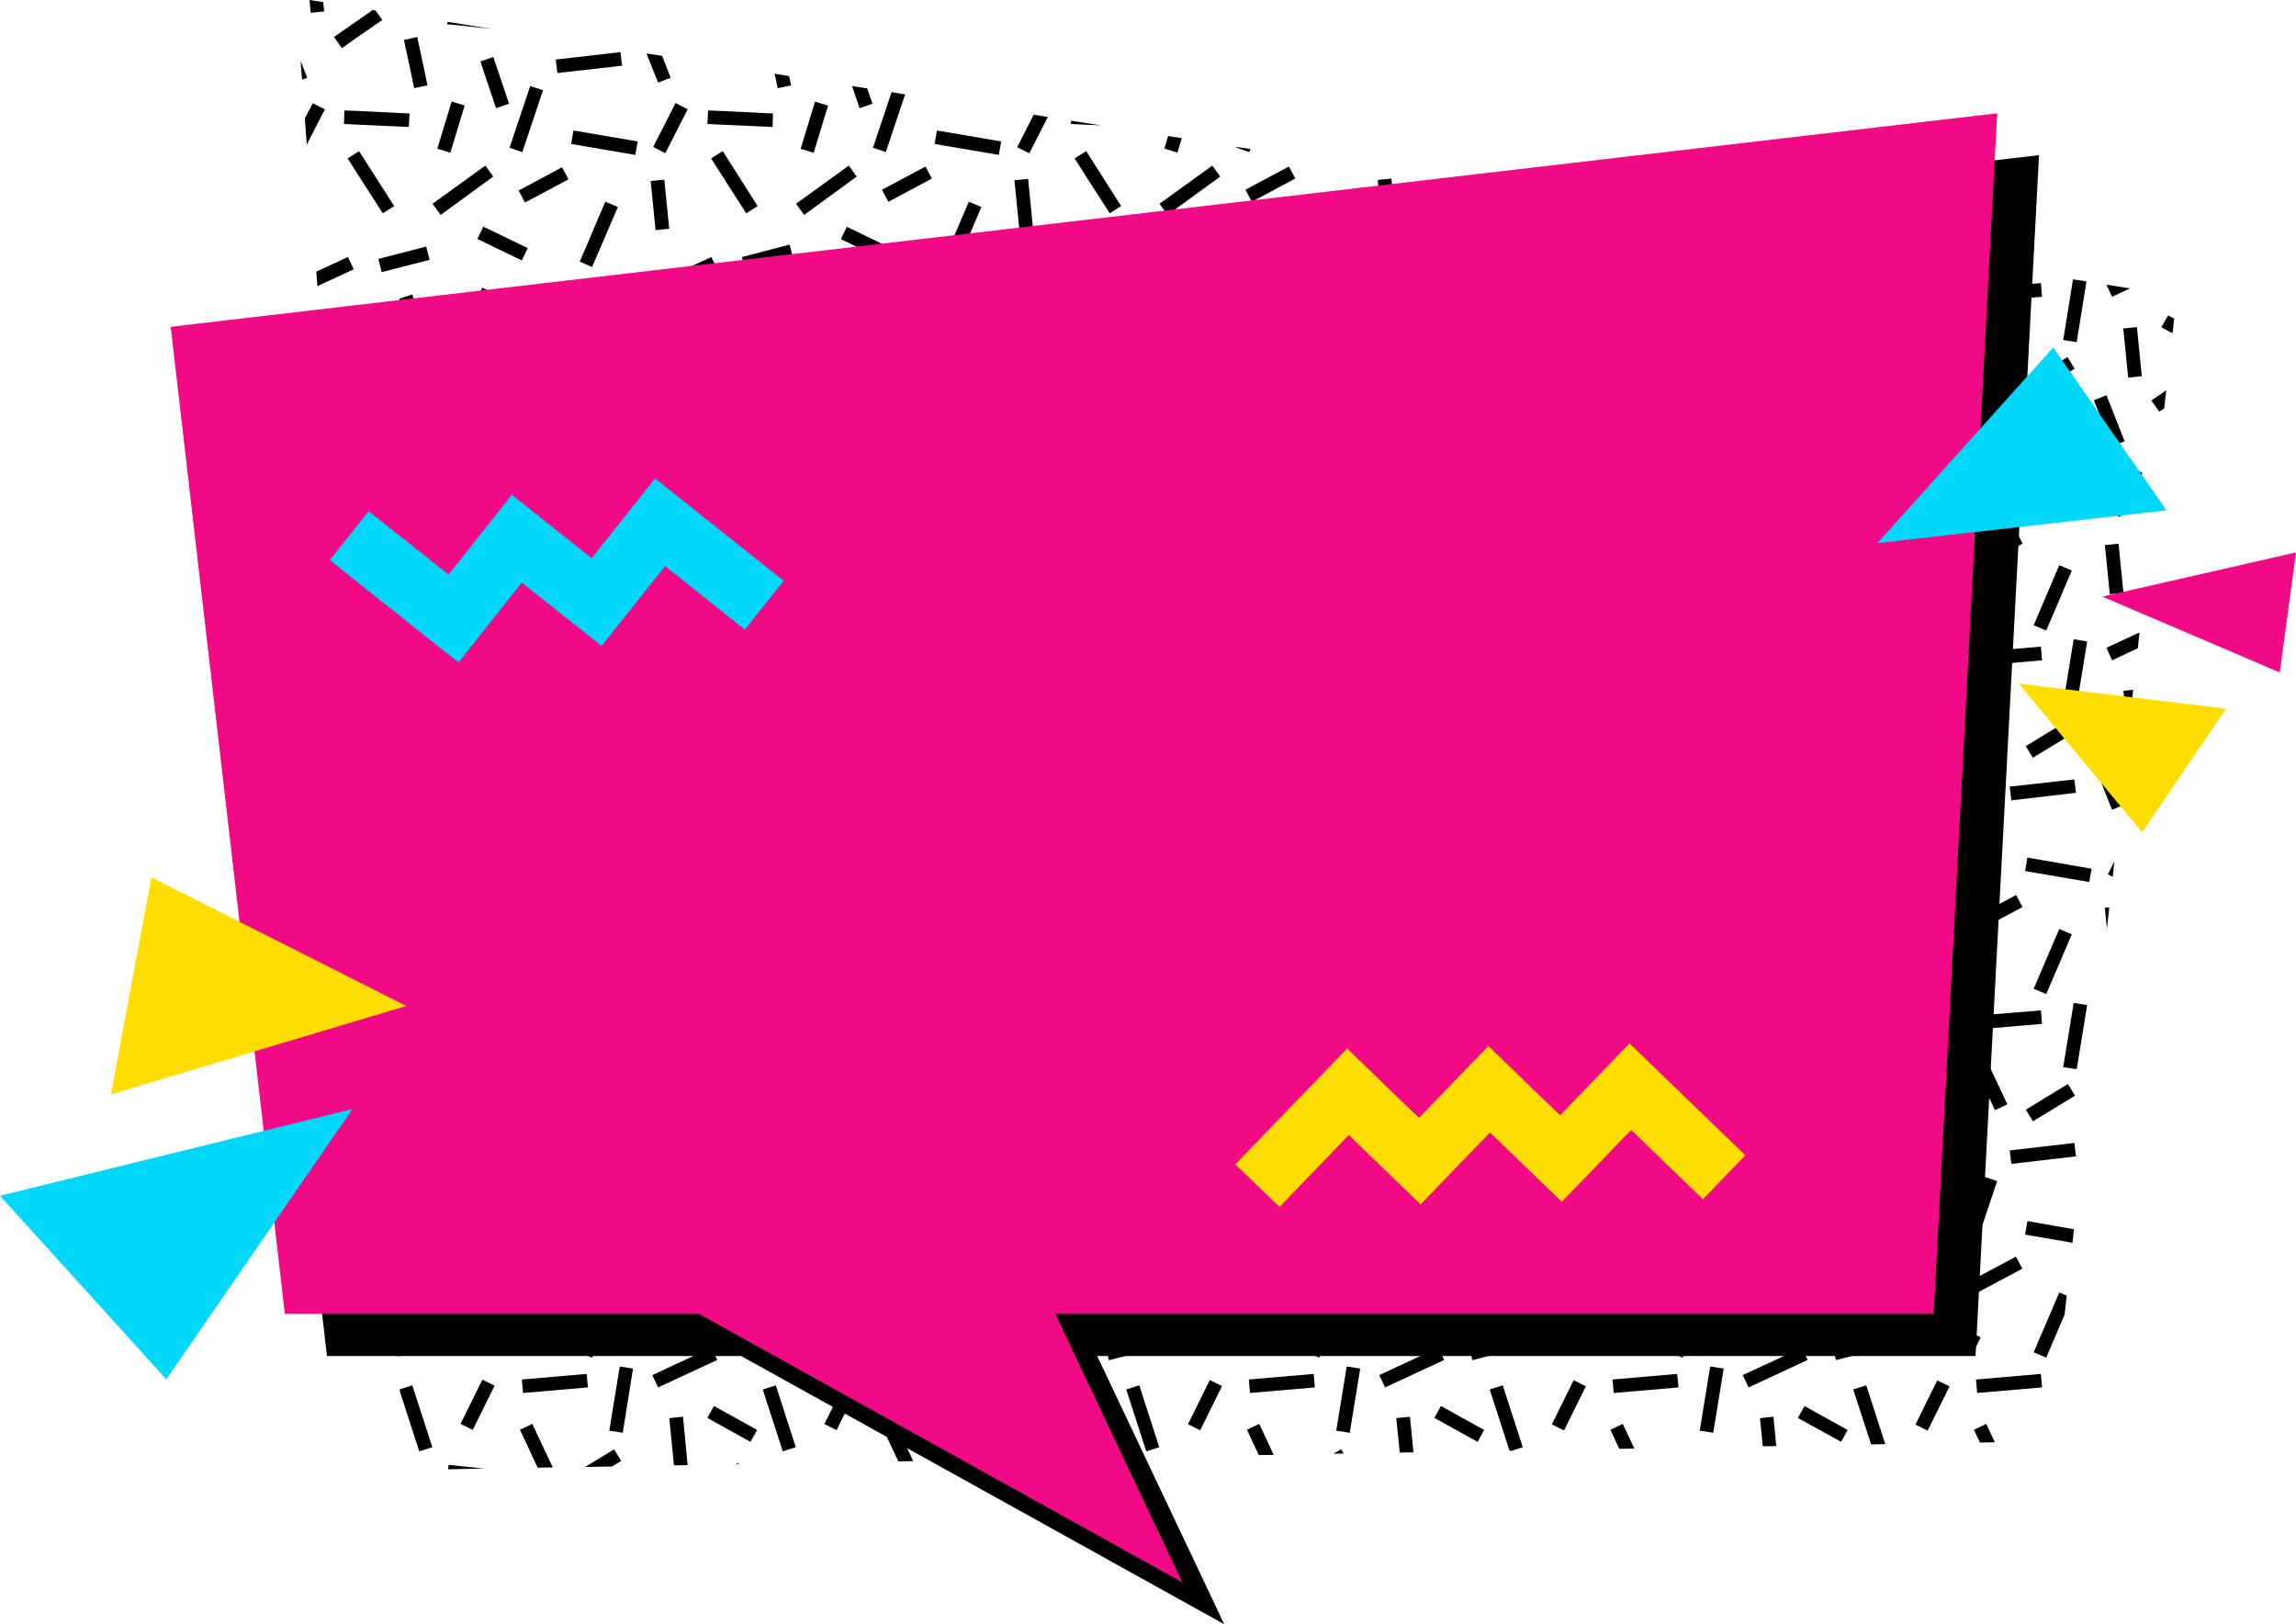 <svg xmlns="http://www.w3.org/2000/svg" width="987.3" height="698.3" viewBox="0 0 987.3 698.3">
  <title>banner67_208365958</title>
  <g id="Layer_2" data-name="Layer 2">
    <g id="Layer_2-2" data-name="Layer 2">
      <g id="banner67_208365958">
        <g>
          <polygon points="878.1 127.6 877.6 121.7 849.7 124.1 850.2 130 878.1 127.6"/>
          <rect x="914.1" y="140.4" width="5.9" height="21.22" transform="translate(-10.5 92.3) rotate(-5.7)"/>
          <polygon points="932.3 135.6 929.4 140.7 934.2 143.3 934.9 137 932.3 135.6"/>
          <polygon points="796.9 128.4 805.5 155.1 811.1 153.3 802.5 126.6 796.9 128.4"/>
          <polygon points="915.9 124 905.8 122.4 908.2 127.6 915.9 124"/>
          <polygon points="905.3 184.6 908.2 191.8 913.6 189.7 911.6 184.6 905.8 169.9 900.4 172.1 905.3 184.6 905.3 184.6"/>
          <polygon points="810 110.6 809 107.1 803.6 106.2 787.9 110.3 789.4 116 810 110.6"/>
          <polygon points="789.6 164.9 786.3 160.1 779 165.1 768.8 172.2 772.2 177 779 172.3 789.6 164.9"/>
          <polygon points="928.5 177 930.6 175.6 931.5 167.8 925.1 172.2 928.5 177"/>
          <rect x="853" y="143.5" width="5.9" height="21.22" transform="translate(15.8 378.9) rotate(-25.2)"/>
          <polygon points="837.4 180.8 831.8 182.7 832.4 184.6 832.4 184.6 838.6 202.8 844.1 201 838.6 184.6 837.4 180.8"/>
          <polygon points="892.3 184.6 892.7 184.6 892 178.7 864.2 181.9 864.5 184.6 864.5 184.6 864.9 187.8 892.3 184.6 892.3 184.6"/>
          <polygon points="846 163.8 818.2 160.9 817.6 166.7 845.4 169.7 846 163.8"/>
          <rect x="820" y="131.6" width="21.2" height="5.86" transform="translate(342.5 820) rotate(-63.7)"/>
          <polygon points="897.2 121 891.4 120.1 887.2 146.2 893 147.1 897.2 121"/>
          <rect x="871.2" y="159.2" width="21.2" height="5.86" transform="translate(44.4 482.6) rotate(-31.4)"/>
          <polygon points="874.5 268.8 879.9 271.1 890.9 245.3 885.5 243 874.5 268.8"/>
          <polygon points="850.2 286.3 878.1 283.9 877.6 278 849.7 280.4 850.2 286.3"/>
          <rect x="906.2" y="233.6" width="5.9" height="21.22" transform="translate(-19.8 91.9) rotate(-5.7)"/>
          <polygon points="915.1 317.1 917.3 296.6 913.1 297 915.1 317.1"/>
          <rect x="903.2" y="208.5" width="21.2" height="5.86" transform="translate(310.6 929.7) rotate(-63)"/>
          <polygon points="796.9 284.8 805.5 311.4 811.1 309.6 802.5 282.9 796.9 284.8"/>
          <rect x="848.3" y="232.7" width="21.2" height="5.86" transform="translate(-9.6 432.8) rotate(-28.1)"/>
          <rect x="838.3" y="250.5" width="5.9" height="21.22" transform="translate(239.5 904.3) rotate(-64.2)"/>
          <polygon points="908.2 283.9 919.3 278.7 920 271.9 905.8 278.5 908.2 283.9"/>
          <polygon points="837.4 232.2 833.9 227.5 811.3 243.9 814.7 248.7 837.4 232.2"/>
          <rect x="788.3" y="263.9" width="21.2" height="5.86" transform="translate(-41.6 212) rotate(-14.7)"/>
          <polygon points="789.8 248 794.7 244.9 779.7 221.3 779 221.7 774.7 224.4 779 231.2 789.8 248"/>
          <polygon points="789.6 321.2 786.3 316.4 779 321.4 768.8 328.5 772.2 333.3 779 328.6 789.6 321.2"/>
          <rect x="853" y="299.8" width="5.9" height="21.22" transform="translate(-50.7 394.6) rotate(-25.2)"/>
          <polygon points="832.4 340.9 838.6 359.1 844.1 357.3 838.6 340.9 838.6 340.9 837.4 337.1 831.8 339 832.4 340.9 832.4 340.9"/>
          <polygon points="892.3 340.9 892.7 340.9 892 335.1 864.2 338.2 864.5 340.9 864.5 340.9 864.9 344.1 892.3 340.9 892.3 340.9"/>
          <polygon points="846 320.1 818.2 317.2 817.6 323 845.4 326 846 320.1"/>
          <rect x="820" y="288" width="21.2" height="5.86" transform="translate(201.8 906.6) rotate(-63.7)"/>
          <polygon points="897.5 275.8 891.7 274.8 887.2 302.5 893 303.4 897.5 275.8"/>
          <polygon points="858.8 195.1 853.2 193.3 844.3 219.8 849.9 221.7 858.8 195.1"/>
          <polygon points="870.8 218.2 898.4 222.9 899.4 217.1 871.8 212.4 870.8 218.2"/>
          <rect x="808.6" y="208" width="21.2" height="5.86" transform="translate(379.1 933.4) rotate(-73.1)"/>
          <rect x="871.2" y="315.5" width="21.2" height="5.86" transform="translate(-36.9 505.4) rotate(-31.4)"/>
          <polygon points="804.7 328.6 798.9 329.8 801.3 340.9 803.4 350.5 809.1 349.3 807.3 340.9 804.7 328.6"/>
          <polygon points="807.3 184.6 804.7 172.3 798.9 173.5 801.3 184.6 803.4 194.2 809.1 193 807.3 184.6 807.3 184.6"/>
          <polygon points="890.9 401.7 885.5 399.4 874.5 425.1 879.9 427.4 890.9 401.7"/>
          <polygon points="850.2 442.6 878.1 440.2 877.6 434.4 849.7 436.7 850.2 442.6"/>
          <polygon points="906 399.3 907 390.1 905.1 390.3 906 399.3"/>
          <polygon points="908.5 377 909.2 370.3 906.4 375.9 908.5 377"/>
          <polygon points="796.9 441.1 805.5 467.7 811.1 465.9 802.5 439.3 796.9 441.1"/>
          <rect x="848.3" y="389" width="21.2" height="5.86" transform="translate(-83.3 451.2) rotate(-28.1)"/>
          <rect x="838.3" y="406.8" width="5.9" height="21.22" transform="translate(98.9 992.5) rotate(-64.2)"/>
          <polygon points="911.6 340.9 905.8 326.2 900.4 328.4 905.3 340.9 905.3 340.9 908.2 348.1 911.8 346.7 912.3 342.5 911.6 340.9 911.6 340.9"/>
          <polygon points="837.4 388.6 833.9 383.8 811.3 400.3 814.7 405 837.4 388.6"/>
          <rect x="788.3" y="420.2" width="21.2" height="5.86" transform="translate(-81.3 217.1) rotate(-14.7)"/>
          <polygon points="789.8 404.3 794.7 401.2 779.7 377.6 779 378 774.7 380.7 779 387.5 789.8 404.3"/>
          <polygon points="789.6 477.5 786.3 472.7 779 477.7 768.8 484.8 772.2 489.6 779 484.9 789.6 477.5"/>
          <rect x="853" y="456.1" width="5.9" height="21.22" transform="translate(-117.2 408.6) rotate(-25.2)"/>
          <polygon points="864.2 494.6 864.5 497.2 864.9 500.4 892.3 497.2 892.3 497.2 892.7 497.2 892 491.4 864.2 494.6"/>
          <polygon points="846 476.4 818.2 473.5 817.6 479.3 845.4 482.3 846 476.4"/>
          <rect x="820" y="444.3" width="21.2" height="5.86" transform="translate(61.6 993.6) rotate(-63.7)"/>
          <polygon points="887.2 458.8 893 459.7 897.5 432.1 891.7 431.2 887.2 458.8"/>
          <polygon points="844.3 376.1 849.9 378 858.8 351.4 853.2 349.6 844.3 376.1"/>
          <polygon points="870.8 374.5 898.4 379.2 899.4 373.5 871.8 368.7 870.8 374.5"/>
          <rect x="808.6" y="364.3" width="21.2" height="5.86" transform="translate(229 1043.7) rotate(-73)"/>
          <rect x="871.2" y="471.8" width="21.2" height="5.86" transform="translate(-118.3 528.3) rotate(-31.4)"/>
          <polygon points="804.7 484.9 798.9 486.1 801.3 497.2 803.4 506.9 809.1 505.6 807.3 497.2 804.7 484.9"/>
          <polygon points="874.5 581.4 879.9 583.7 887.8 565.2 888.7 557 885.5 555.7 874.5 581.4"/>
          <polygon points="849.7 593.1 850.2 598.9 878.1 596.5 877.6 590.7 849.7 593.1"/>
          <polygon points="796.9 597.4 804.6 621 810.7 620.9 802.5 595.6 796.9 597.4"/>
          <rect x="848.3" y="545.3" width="21.2" height="5.86" transform="translate(-157 468.8) rotate(-28.1)"/>
          <rect x="838.3" y="563.1" width="5.9" height="21.22" transform="translate(-41.8 1080.7) rotate(-64.2)"/>
          <polygon points="833.9 540.1 811.3 556.6 814.7 561.3 837.4 544.9 833.9 540.1"/>
          <rect x="788.3" y="576.5" width="21.2" height="5.86" transform="translate(-121.4 223.1) rotate(-14.8)"/>
          <polygon points="779.7 533.9 779 534.3 774.7 537 779 543.8 789.8 560.7 794.7 557.5 779.7 533.9"/>
          <polygon points="848.8 614.7 851.4 620.2 857.8 620.1 854.1 612.2 848.8 614.7"/>
          <polygon points="838.6 515.4 844.1 513.6 838.6 497.2 838.6 497.2 837.4 493.5 831.8 495.3 832.4 497.2 838.6 515.4"/>
          <rect x="820" y="600.6" width="21.2" height="5.86" transform="translate(-78.1 1081.5) rotate(-63.7)"/>
          <polygon points="849.9 534.3 858.8 507.8 853.2 505.9 844.3 532.4 849.9 534.3"/>
          <polygon points="870.8 530.8 891.2 534.3 891.8 528.5 871.8 525 870.8 530.8"/>
          <rect x="808.6" y="520.6" width="21.2" height="5.86" transform="translate(79.4 1154.4) rotate(-73)"/>
          <polygon points="732.1 94.9 726.1 93.9 718.2 112.5 723.6 114.8 732.1 94.9"/>
          <polygon points="693.4 124.1 693.9 130 721.8 127.6 721.2 121.7 693.4 124.1"/>
          <polygon points="754.4 98.4 750.8 97.9 750.9 98.8 754.4 98.4"/>
          <rect x="757.8" y="140.4" width="5.9" height="21.22" transform="translate(-11.3 76.7) rotate(-5.7)"/>
          <polygon points="773.1 140.7 779 144 779 144 791.7 151 794.5 145.9 779 137.3 776 135.6 773.1 140.7"/>
          <polygon points="640.6 128.4 649.2 155.1 654.8 153.3 646.2 126.6 640.6 128.4"/>
          <rect x="682" y="94.2" width="5.9" height="21.22" transform="translate(292.1 675.5) rotate(-64.2)"/>
          <polygon points="777.3 115.8 774.9 110.5 749.4 122.2 751.9 127.6 777.3 115.8"/>
          <polygon points="749 184.6 751.9 191.8 757.3 189.7 755.3 184.6 755.3 184.6 749.5 169.9 744.1 172.1 749 184.6 749 184.6"/>
          <polygon points="668.8 84.9 660.6 83.6 654.9 87.6 658.4 92.4 668.8 84.9"/>
          <rect x="632" y="107.5" width="21.2" height="5.86" transform="matrix(0.97, -0.25, 0.25, 0.97, -6.97, 167.07)"/>
          <polygon points="638.4 88.6 632.4 79.1 624.6 77.9 633.5 91.7 638.4 88.6"/>
          <polygon points="633.3 164.9 629.9 160.1 622.7 165.1 612.5 172.2 615.9 177 622.7 172.3 633.3 164.9"/>
          <rect x="696.7" y="143.5" width="5.9" height="21.22" transform="translate(1.1 313) rotate(-25.2)"/>
          <polygon points="736 184.6 736.4 184.6 735.7 178.7 707.9 181.9 708.2 184.6 708.6 187.8 736 184.6 736 184.6"/>
          <polygon points="689.7 163.8 661.9 160.9 661.3 166.7 689.1 169.7 689.7 163.8"/>
          <rect x="663.7" y="131.6" width="21.2" height="5.86" transform="translate(254.8 679.4) rotate(-63.7)"/>
          <polygon points="736.7 147.1 741.2 119.5 735.4 118.5 730.9 146.2 736.7 147.1"/>
          <rect x="714.9" y="159.2" width="21.2" height="5.86" transform="translate(21.8 401.9) rotate(-31.4)"/>
          <polygon points="648.4 172.3 642.6 173.5 645 184.6 647 194.2 652.8 193 651 184.6 648.4 172.3"/>
          <polygon points="718.2 268.8 723.6 271.1 734.6 245.3 729.2 243 718.2 268.8"/>
          <polygon points="693.9 286.3 721.8 283.9 721.2 278 693.4 280.4 693.9 286.3"/>
          <rect x="749.9" y="233.6" width="5.9" height="21.22" transform="translate(-20.6 76.3) rotate(-5.7)"/>
          <rect x="757.8" y="296.7" width="5.9" height="21.22" transform="translate(-26.7 76.7) rotate(-5.7)"/>
          <polygon points="779 293.6 776 291.9 773.1 297 779 300.3 791.7 307.3 794.5 302.2 779 293.6 779 293.6"/>
          <rect x="746.9" y="208.5" width="21.2" height="5.86" transform="translate(224.7 790) rotate(-63)"/>
          <polygon points="640.6 284.8 649.2 311.4 654.8 309.6 646.2 282.9 640.6 284.8"/>
          <rect x="692" y="232.7" width="21.2" height="5.86" transform="translate(-28.1 359.1) rotate(-28.1)"/>
          <rect x="682" y="250.5" width="5.9" height="21.22" transform="translate(151.4 763.7) rotate(-64.2)"/>
          <polygon points="773.4 203.8 773.1 209.6 779 209.9 801.1 210.9 801.4 205.1 779 204 773.4 203.8"/>
          <polygon points="777.3 272.1 774.9 266.8 749.4 278.5 751.9 283.9 777.3 272.1"/>
          <polygon points="749 340.9 751.9 348.1 757.3 346 755.3 340.9 749.5 326.2 744.1 328.4 749 340.9 749 340.9"/>
          <polygon points="681.1 232.2 677.6 227.5 654.9 243.9 658.4 248.7 681.1 232.2"/>
          <rect x="632" y="263.9" width="21.2" height="5.86" transform="translate(-46.7 172.2) rotate(-14.7)"/>
          <polygon points="633.5 248 638.4 244.9 623.4 221.3 622.7 221.7 622.7 221.7 618.4 224.4 622.7 231.2 622.7 231.2 633.5 248"/>
          <polygon points="633.3 321.2 629.9 316.4 622.7 321.4 612.5 328.5 615.9 333.3 622.7 328.6 633.3 321.2"/>
          <rect x="696.7" y="299.8" width="5.9" height="21.22" transform="translate(-65.6 328) rotate(-25.2)"/>
          <polygon points="682.2 202.8 687.8 201 682.3 184.6 681 180.8 675.5 182.7 676.1 184.6 682.2 202.8"/>
          <polygon points="676.1 340.9 682.2 359.1 687.8 357.3 682.3 340.9 682.3 340.9 681 337.1 675.5 339 676.1 340.9 676.1 340.9"/>
          <polygon points="736 340.9 736.4 340.9 735.7 335.1 707.9 338.2 708.2 340.9 708.6 344.1 736 340.9 736 340.9"/>
          <polygon points="689.7 320.1 661.9 317.2 661.3 323 689.1 326 689.7 320.1"/>
          <rect x="663.7" y="288" width="21.2" height="5.86" transform="translate(114.7 766.5) rotate(-63.7)"/>
          <polygon points="741.2 275.8 735.4 274.8 730.9 302.5 736.7 303.4 741.2 275.8"/>
          <polygon points="693.5 221.7 702.4 195.1 696.9 193.3 688 219.8 693.5 221.7"/>
          <polygon points="714.5 218.2 742.1 222.9 743.1 217.1 715.5 212.4 714.5 218.2"/>
          <rect x="652.3" y="208" width="21.2" height="5.86" transform="translate(267.8 783.5) rotate(-73)"/>
          <rect x="714.9" y="315.5" width="21.2" height="5.86" transform="translate(-59.7 424.1) rotate(-31.4)"/>
          <polygon points="648.4 328.6 642.6 329.8 645 340.9 647 350.5 652.8 349.3 651 340.9 648.4 328.6"/>
          <polygon points="718.2 425.1 723.6 427.4 734.6 401.7 729.2 399.4 718.2 425.1"/>
          <polygon points="693.9 442.6 721.8 440.2 721.2 434.4 693.4 436.7 693.9 442.6"/>
          <rect x="749.9" y="389.9" width="5.9" height="21.22" transform="translate(-36.2 77.1) rotate(-5.7)"/>
          <rect x="757.8" y="453" width="5.9" height="21.22" transform="matrix(1, -0.1, 0.1, 1, -42.44, 78.17)"/>
          <polygon points="776 448.2 773.1 453.3 779 456.6 791.7 463.6 794.5 458.5 779 449.9 776 448.2"/>
          <rect x="746.9" y="364.8" width="21.2" height="5.86" transform="translate(85.5 875.2) rotate(-63)"/>
          <polygon points="640.6 441.1 649.2 467.7 654.8 465.9 646.2 439.3 640.6 441.1"/>
          <rect x="692" y="389" width="21.2" height="5.86" transform="translate(-101.8 377.6) rotate(-28.1)"/>
          <rect x="682" y="406.8" width="5.9" height="21.22" transform="translate(10.7 851.8) rotate(-64.2)"/>
          <polygon points="773.4 360.1 773.1 365.9 779 366.2 801.1 367.3 801.4 361.4 779 360.3 773.4 360.1"/>
          <polygon points="774.9 423.1 749.4 434.9 751.9 440.2 777.3 428.4 774.9 423.1"/>
          <polygon points="749 497.2 751.9 504.5 757.3 502.3 755.3 497.2 755.3 497.2 749.5 482.6 744.1 484.7 749 497.2 749 497.2"/>
          <polygon points="681.1 388.6 677.6 383.8 654.9 400.3 658.4 405 681.1 388.6"/>
          <rect x="632" y="420.2" width="21.2" height="5.86" transform="translate(-86.5 177.4) rotate(-14.7)"/>
          <polygon points="633.5 404.3 638.4 401.2 623.4 377.6 622.7 378 622.7 378 618.4 380.7 622.7 387.5 622.7 387.5 633.5 404.3"/>
          <polygon points="633.3 477.5 629.9 472.7 622.7 477.7 612.5 484.8 615.9 489.6 622.7 484.9 633.3 477.5"/>
          <rect x="696.7" y="456.1" width="5.9" height="21.22" transform="translate(-132.2 342.8) rotate(-25.2)"/>
          <polygon points="676.1 497.2 682.2 515.4 687.8 513.6 682.3 497.2 682.3 497.2 681 493.5 675.5 495.3 676.1 497.2 676.1 497.2"/>
          <polygon points="736 497.2 736.4 497.2 735.7 491.4 707.9 494.6 708.2 497.2 708.6 500.4 736 497.2 736 497.2"/>
          <polygon points="689.7 476.4 661.9 473.5 661.3 479.3 689.1 482.3 689.7 476.4"/>
          <rect x="663.7" y="444.3" width="21.2" height="5.86" transform="translate(-25.4 853.5) rotate(-63.7)"/>
          <polygon points="741.2 432.1 735.4 431.2 730.9 458.8 736.7 459.7 741.2 432.1"/>
          <polygon points="688 376.1 693.5 378 702.4 351.4 696.9 349.6 688 376.1"/>
          <polygon points="714.5 374.5 742.1 379.2 743.1 373.5 715.5 368.7 714.5 374.5"/>
          <rect x="652.3" y="364.3" width="21.2" height="5.86" transform="translate(118.2 894.2) rotate(-73)"/>
          <rect x="714.9" y="471.8" width="21.2" height="5.86" transform="matrix(0.85, -0.52, 0.52, 0.85, -141.1, 446.93)"/>
          <polygon points="648.4 484.9 642.6 486.1 645 497.2 647 506.9 652.8 505.6 651 497.2 648.4 484.9"/>
          <polygon points="729.2 555.7 718.2 581.4 723.6 583.7 734.6 558 729.2 555.7"/>
          <polygon points="693.4 593.1 693.9 598.9 721.8 596.5 721.2 590.7 693.4 593.1"/>
          <rect x="749.9" y="546.2" width="5.9" height="21.22" transform="translate(-51.4 77.2) rotate(-5.7)"/>
          <polygon points="756.8 609.7 758 621.8 763.8 621.7 762.6 609.1 756.8 609.7"/>
          <polygon points="776 604.5 773.1 609.6 779 612.9 779 612.9 791.7 619.9 794.5 614.8 779 606.2 776 604.5"/>
          <rect x="746.9" y="521.1" width="21.2" height="5.86" transform="translate(-53.7 960.4) rotate(-63)"/>
          <polygon points="640.6 597.4 649.1 623.7 650.2 623.7 654.8 622.2 646.2 595.6 640.6 597.4"/>
          <rect x="692" y="545.3" width="21.2" height="5.86" transform="translate(-175.4 395.3) rotate(-28.1)"/>
          <rect x="682" y="563.1" width="5.9" height="21.22" transform="translate(-130 940) rotate(-64.2)"/>
          <polygon points="773.4 516.4 773.1 522.2 779 522.5 801.1 523.6 801.4 517.7 779 516.7 773.4 516.4"/>
          <polygon points="774.9 579.4 749.4 591.2 751.9 596.5 777.3 584.7 774.9 579.4"/>
          <polygon points="677.6 540.1 654.9 556.6 658.4 561.3 681.1 544.9 677.6 540.1"/>
          <rect x="632" y="576.5" width="21.2" height="5.86" transform="translate(-126.6 183.2) rotate(-14.8)"/>
          <polygon points="633.5 560.7 638.4 557.5 623.4 533.9 622.7 534.3 622.7 534.3 618.4 537 622.7 543.8 622.7 543.8 633.5 560.7"/>
          <polygon points="692.5 614.7 696.3 622.9 702.8 622.8 697.8 612.2 692.5 614.7"/>
          <rect x="663.7" y="600.6" width="21.2" height="5.86" transform="translate(-165.2 941.3) rotate(-63.7)"/>
          <polygon points="730.9 615.1 736.7 616 741.2 588.4 735.4 587.5 730.9 615.1"/>
          <polygon points="688 532.4 693.5 534.3 702.4 507.8 696.9 505.9 688 532.4"/>
          <polygon points="714.5 530.8 742.1 535.5 743.1 529.8 715.5 525 714.5 530.8"/>
          <rect x="652.3" y="520.6" width="21.2" height="5.86" transform="translate(-31.3 1004.9) rotate(-73)"/>
          <polygon points="578.3 89 572.9 86.7 561.9 112.5 567.3 114.8 578.3 89"/>
          <polygon points="537 124.1 537.5 130 565.4 127.6 564.9 121.7 537 124.1"/>
          <rect x="593.5" y="77.3" width="5.9" height="21.22" transform="translate(-5.8 59.4) rotate(-5.7)"/>
          <rect x="601.5" y="140.4" width="5.9" height="21.22" transform="matrix(1, -0.1, 0.1, 1, -12.05, 61.06)"/>
          <polygon points="619.6 135.6 616.8 140.7 622.7 144 635.4 151 638.2 145.9 622.7 137.3 622.7 137.3 619.6 135.6"/>
          <polygon points="484.3 128.4 492.9 155.1 498.5 153.3 489.9 126.6 484.3 128.4"/>
          <rect x="535.7" y="76.4" width="21.2" height="5.86" transform="translate(27 266.5) rotate(-28.1)"/>
          <rect x="525.7" y="94.2" width="5.9" height="21.22" transform="translate(203.9 534.8) rotate(-64.2)"/>
          <polygon points="473.5 53.9 466.4 52.8 460.6 51.9 460.5 53.3 466.4 53.6 473.5 53.9"/>
          <polygon points="595.6 127.6 621 115.8 618.5 110.5 593.1 122.2 595.6 127.6"/>
          <polygon points="524.7 75.9 521.3 71.2 498.6 87.6 502.1 92.4 524.7 75.9"/>
          <rect x="475.7" y="107.5" width="21.2" height="5.86" transform="translate(-12.1 127.3) rotate(-14.7)"/>
          <polygon points="466.4 65.4 462.1 68.1 466.4 74.9 477.2 91.7 482.1 88.6 467.1 65 466.4 65.4"/>
          <polygon points="477 164.9 473.6 160.1 466.4 165.1 456.2 172.2 459.6 177 466.4 172.3 466.4 172.3 477 164.9"/>
          <rect x="540.4" y="143.5" width="5.9" height="21.22" transform="translate(-13.9 246.4) rotate(-25.2)"/>
          <polygon points="519.8 184.6 525.9 202.8 531.5 201 526 184.6 524.7 180.8 519.2 182.7 519.8 184.6 519.8 184.6"/>
          <polygon points="579.6 184.6 580.1 184.6 579.4 178.7 551.6 181.9 551.9 184.6 551.9 184.6 552.3 187.8 579.6 184.6 579.6 184.6"/>
          <polygon points="533.4 163.8 505.6 160.9 505 166.7 532.8 169.7 533.4 163.8"/>
          <rect x="507.4" y="131.6" width="21.2" height="5.86" transform="translate(167.8 539.3) rotate(-63.7)"/>
          <polygon points="580.4 147.1 584.9 119.5 579.1 118.5 574.6 146.2 580.4 147.1"/>
          <polygon points="537.7 64.1 531.8 63.2 531.7 63.5 537.2 65.4 537.7 64.1"/>
          <polygon points="508.2 59.4 502.3 58.5 500.7 63.9 506.3 65.6 508.2 59.4"/>
          <rect x="558.5" y="159.2" width="21.2" height="5.86" transform="matrix(0.85, -0.52, 0.52, 0.85, -1.09, 320.43)"/>
          <polygon points="492.1 172.3 486.3 173.5 488.7 184.6 488.7 184.6 490.7 194.2 496.5 193 494.7 184.6 492.1 172.3"/>
          <polygon points="561.9 268.8 567.3 271.1 578.3 245.3 572.9 243 561.9 268.8"/>
          <polygon points="537.5 286.3 565.4 283.9 564.9 278 537 280.4 537.5 286.3"/>
          <rect x="593.5" y="233.6" width="5.9" height="21.22" transform="translate(-21.4 60.7) rotate(-5.7)"/>
          <rect x="601.5" y="296.7" width="5.9" height="21.22" transform="translate(-27.4 61.3) rotate(-5.7)"/>
          <polygon points="619.6 291.9 616.8 297 622.7 300.3 635.4 307.3 638.2 302.2 622.7 293.6 619.6 291.9"/>
          <rect x="590.6" y="208.5" width="21.2" height="5.86" transform="translate(139.5 650.7) rotate(-63)"/>
          <polygon points="484.3 284.8 492.9 311.4 498.5 309.6 489.9 282.9 484.3 284.8"/>
          <rect x="535.7" y="232.7" width="21.2" height="5.86" transform="translate(-46.6 285.4) rotate(-28.1)"/>
          <rect x="525.7" y="250.5" width="5.9" height="21.22" transform="translate(63.2 623) rotate(-64.2)"/>
          <polygon points="617.1 203.8 616.8 209.6 622.7 209.9 644.8 210.9 645 205.1 622.7 204 617.1 203.8"/>
          <polygon points="621 272.1 618.5 266.8 593.1 278.5 595.6 283.9 621 272.1"/>
          <polygon points="595.6 191.8 601 189.7 599 184.6 593.2 169.9 587.8 172.1 592.7 184.6 595.6 191.8"/>
          <polygon points="524.7 232.2 521.3 227.5 498.6 243.9 502.1 248.7 524.7 232.2"/>
          <rect x="475.7" y="263.9" width="21.2" height="5.86" transform="translate(-51.9 132.5) rotate(-14.7)"/>
          <polygon points="477.2 248 482.1 244.9 467.1 221.3 466.4 221.7 462.1 224.4 466.4 231.2 477.2 248"/>
          <polygon points="477 321.2 473.6 316.4 466.4 321.4 456.2 328.5 459.6 333.3 466.4 328.6 466.4 328.6 477 321.2"/>
          <rect x="540.4" y="299.8" width="5.9" height="21.22" transform="translate(-80.5 261.3) rotate(-25.2)"/>
          <polygon points="519.8 340.9 525.9 359.1 531.5 357.3 526 340.9 524.7 337.1 519.2 339 519.8 340.9 519.8 340.9"/>
          <polygon points="579.6 340.9 580.1 340.9 579.4 335.1 551.6 338.2 551.9 340.9 551.9 340.9 552.3 344.1 579.6 340.9 579.6 340.9"/>
          <polygon points="533.4 320.1 505.6 317.2 505 323 532.8 326 533.4 320.1"/>
          <rect x="507.4" y="288" width="21.2" height="5.86" transform="translate(27.7 626.3) rotate(-63.7)"/>
          <polygon points="584.9 275.8 579.1 274.8 574.6 302.5 580.4 303.4 584.9 275.8"/>
          <polygon points="531.7 219.8 537.2 221.7 546.1 195.1 540.6 193.3 531.7 219.8"/>
          <polygon points="558.2 218.2 585.8 222.9 586.8 217.1 559.2 212.4 558.2 218.2"/>
          <rect x="496" y="208" width="21.2" height="5.86" transform="translate(157 633.9) rotate(-73)"/>
          <rect x="558.5" y="315.5" width="21.2" height="5.86" transform="translate(-82.6 342.7) rotate(-31.4)"/>
          <polygon points="492.1 328.6 486.3 329.8 488.7 340.9 488.7 340.9 490.7 350.5 496.5 349.3 494.7 340.9 492.1 328.6"/>
          <polygon points="561.9 425.1 567.3 427.4 578.3 401.7 572.9 399.4 561.9 425.1"/>
          <polygon points="537.5 442.6 565.4 440.2 564.9 434.4 537 436.7 537.5 442.6"/>
          <rect x="593.5" y="389.9" width="5.9" height="21.22" transform="translate(-37 61.5) rotate(-5.7)"/>
          <rect x="601.5" y="453" width="5.9" height="21.22" transform="translate(-43.2 62.6) rotate(-5.7)"/>
          <polygon points="622.7 449.9 619.6 448.2 616.8 453.3 622.7 456.6 635.4 463.6 638.2 458.5 622.7 449.9 622.7 449.9"/>
          <rect x="590.6" y="364.8" width="21.2" height="5.86" transform="translate(0.3 736) rotate(-63)"/>
          <polygon points="484.3 441.1 492.9 467.7 498.5 465.9 489.9 439.3 484.3 441.1"/>
          <rect x="535.7" y="389" width="21.2" height="5.86" transform="translate(-120.3 303.9) rotate(-28.1)"/>
          <rect x="525.7" y="406.8" width="5.9" height="21.22" transform="translate(-77.5 711.2) rotate(-64.2)"/>
          <polygon points="617.1 360.1 616.8 365.9 622.7 366.2 644.8 367.3 645 361.4 622.7 360.3 617.1 360.1"/>
          <polygon points="618.5 423.1 593.1 434.9 595.6 440.2 621 428.4 618.5 423.1"/>
          <polygon points="595.6 348.1 601 346 599 340.9 599 340.9 593.2 326.2 587.8 328.4 592.7 340.9 595.6 348.1"/>
          <polygon points="524.7 388.6 521.3 383.8 498.6 400.3 502.1 405 524.7 388.6"/>
          <rect x="475.7" y="420.2" width="21.2" height="5.86" transform="translate(-91.6 137.6) rotate(-14.7)"/>
          <polygon points="477.2 404.3 482.1 401.2 467.1 377.6 466.4 378 462.1 380.7 466.4 387.5 477.2 404.3"/>
          <polygon points="477 477.5 473.6 472.7 466.4 477.7 456.2 484.8 459.6 489.6 466.4 484.9 466.4 484.9 477 477.5"/>
          <rect x="540.4" y="456.1" width="5.9" height="21.22" transform="translate(-147.1 276.2) rotate(-25.2)"/>
          <polygon points="579.6 497.2 580.1 497.2 579.4 491.4 551.6 494.6 551.9 497.2 552.3 500.4 579.6 497.2 579.6 497.2"/>
          <polygon points="533.4 476.4 505.6 473.5 505 479.3 532.8 482.3 533.4 476.4"/>
          <rect x="507.4" y="444.3" width="21.2" height="5.86" transform="translate(-112.4 713.4) rotate(-63.7)"/>
          <polygon points="584.9 432.1 579.1 431.2 574.6 458.8 580.4 459.7 584.9 432.1"/>
          <polygon points="531.7 376.1 537.2 378 546.1 351.4 540.6 349.6 531.7 376.1"/>
          <polygon points="558.2 374.5 585.8 379.2 586.8 373.5 559.2 368.7 558.2 374.5"/>
          <rect x="496" y="364.3" width="21.2" height="5.86" transform="translate(7.5 744.7) rotate(-73)"/>
          <rect x="558.5" y="471.8" width="21.2" height="5.86" transform="matrix(0.85, -0.52, 0.52, 0.85, -163.93, 365.58)"/>
          <polygon points="492.1 484.9 486.3 486.1 488.7 497.2 490.7 506.9 496.5 505.6 494.7 497.2 492.1 484.9"/>
          <polygon points="572.9 555.7 561.9 581.4 567.3 583.7 578.3 558 572.9 555.7"/>
          <polygon points="537 593.1 537.5 598.9 565.4 596.5 564.9 590.7 537 593.1"/>
          <rect x="593.5" y="546.2" width="5.9" height="21.22" transform="translate(-52.1 61.7) rotate(-5.7)"/>
          <polygon points="600.4 609.7 601.9 624.5 607.8 624.4 606.3 609.1 600.4 609.7"/>
          <polygon points="622.7 606.2 619.6 604.5 616.8 609.6 622.7 612.9 635.4 619.9 638.2 614.8 622.7 606.2 622.7 606.2"/>
          <rect x="590.6" y="521.1" width="21.2" height="5.86" transform="translate(-138.9 821.2) rotate(-63)"/>
          <polygon points="484.3 597.4 492.9 624 498.5 622.2 489.9 595.6 484.3 597.4"/>
          <rect x="535.7" y="545.3" width="21.2" height="5.86" transform="translate(-193.7 321.7) rotate(-28.1)"/>
          <rect x="525.7" y="563.1" width="5.9" height="21.22" transform="translate(-218.1 799.3) rotate(-64.2)"/>
          <polygon points="617.1 516.4 616.8 522.2 622.7 522.5 644.8 523.6 645 517.7 622.7 516.7 617.1 516.4"/>
          <polygon points="618.5 579.4 593.1 591.2 595.6 596.5 621 584.7 618.5 579.4"/>
          <polygon points="595.6 504.5 601 502.3 599 497.2 599 497.2 593.2 482.6 587.8 484.7 592.7 497.2 595.6 504.5"/>
          <polygon points="521.3 540.1 498.6 556.6 502.1 561.3 524.7 544.9 521.3 540.1"/>
          <rect x="475.7" y="576.5" width="21.2" height="5.86" transform="translate(-131.8 143.3) rotate(-14.8)"/>
          <polygon points="467.1 533.9 466.4 534.3 462.1 537 466.4 543.8 477.2 560.7 482.1 557.5 467.1 533.9"/>
          <polygon points="536.2 614.7 541.3 625.6 547.7 625.5 541.5 612.2 536.2 614.7"/>
          <polygon points="525.9 515.4 531.5 513.6 526 497.2 524.7 493.5 519.2 495.3 519.8 497.2 525.9 515.4"/>
          <rect x="507.4" y="600.6" width="21.2" height="5.86" transform="translate(-252.4 801.1) rotate(-63.7)"/>
          <polygon points="574.6 615.1 580.4 616 584.9 588.4 579.1 587.5 574.6 615.1"/>
          <polygon points="531.7 532.4 537.2 534.3 546.1 507.8 540.6 505.9 531.7 532.4"/>
          <polygon points="558.2 530.8 585.8 535.5 586.8 529.8 559.2 525 558.2 530.8"/>
          <rect x="496" y="520.6" width="21.2" height="5.86" transform="translate(-142 855.4) rotate(-73)"/>
          <polygon points="573.4 625 577.8 624.9 576.7 623.1 573.4 625"/>
          <polygon points="405.6 112.5 411 114.8 422 89 416.6 86.7 405.6 112.5"/>
          <polygon points="381.2 130 409.1 127.6 408.6 121.7 380.7 124.1 381.2 130"/>
          <rect x="437.2" y="77.3" width="5.9" height="21.22" transform="translate(-6.5 44) rotate(-5.7)"/>
          <rect x="445.2" y="140.4" width="5.9" height="21.22" transform="translate(-12.7 45.1) rotate(-5.7)"/>
          <polygon points="463.3 135.6 460.5 140.7 466.4 144 466.4 144 479 151 481.9 145.9 466.4 137.3 463.3 135.6"/>
          <polygon points="450.6 50.3 444.5 49.3 437.4 63.3 442.6 65.9 450.6 50.3"/>
          <polygon points="328 128.4 336.6 155.1 342.2 153.3 333.6 126.6 328 128.4"/>
          <rect x="379.4" y="76.4" width="21.2" height="5.86" transform="translate(8.6 192.9) rotate(-28.1)"/>
          <rect x="369.4" y="94.2" width="5.9" height="21.22" transform="translate(116 394.4) rotate(-64.2)"/>
          <polygon points="332.2 54.6 332.4 48.8 310.1 47.7 304.5 47.5 304.2 53.3 310.1 53.6 332.2 54.6"/>
          <polygon points="462.2 110.5 436.8 122.2 439.3 127.6 464.7 115.8 462.2 110.5"/>
          <polygon points="436.4 184.6 439.3 191.8 444.7 189.7 442.7 184.6 442.7 184.6 436.9 169.9 431.5 172.1 436.4 184.6 436.4 184.6"/>
          <polygon points="368.4 75.9 365 71.2 342.3 87.6 345.8 92.4 368.4 75.9"/>
          <rect x="319.4" y="107.5" width="21.2" height="5.86" transform="translate(-17.2 87.6) rotate(-14.7)"/>
          <polygon points="320.9 91.7 325.8 88.6 310.8 65 310.1 65.4 310.1 65.4 305.8 68.1 310.1 74.9 310.1 74.9 320.9 91.7"/>
          <polygon points="320.7 164.9 317.3 160.1 310.1 165.1 299.9 172.2 303.3 177 310.1 172.3 320.7 164.9"/>
          <rect x="384.1" y="143.5" width="5.9" height="21.22" transform="translate(-28.8 179.7) rotate(-25.2)"/>
          <polygon points="375.2 44.6 372.9 38 366.4 37 369.6 46.5 375.2 44.6"/>
          <polygon points="363.5 184.6 369.6 202.8 375.2 201 369.7 184.6 368.4 180.8 362.9 182.7 363.5 184.6 363.5 184.6"/>
          <polygon points="423.3 184.6 423.8 184.6 423.1 178.7 395.3 181.9 395.6 184.6 395.6 184.6 396 187.8 423.3 184.6 423.3 184.6"/>
          <polygon points="377.1 163.8 349.3 160.9 348.6 166.7 376.5 169.7 377.1 163.8"/>
          <rect x="351.1" y="131.6" width="21.2" height="5.86" transform="translate(80.8 399.2) rotate(-63.7)"/>
          <polygon points="428.5 119.5 422.8 118.5 418.3 146.2 424.1 147.1 428.5 119.5"/>
          <polygon points="389.2 40.6 383.4 39.6 375.4 63.5 380.9 65.4 389.2 40.6"/>
          <polygon points="401.9 61.9 429.5 66.6 430.5 60.8 402.9 56.1 401.9 61.9"/>
          <rect x="339.6" y="51.7" width="21.2" height="5.86" transform="translate(196.1 373.9) rotate(-73.1)"/>
          <rect x="402.2" y="159.2" width="21.2" height="5.86" transform="translate(-24.1 238.6) rotate(-31.4)"/>
          <polygon points="340.2 36.7 339.3 32.7 333.1 31.7 334.4 37.9 340.2 36.7"/>
          <polygon points="405.6 268.8 411 271.1 422 245.3 416.6 243 405.6 268.8"/>
          <polygon points="381.2 286.3 409.1 283.9 408.6 278 380.7 280.4 381.2 286.3"/>
          <rect x="437.2" y="233.6" width="5.9" height="21.22" transform="translate(-22.2 45.1) rotate(-5.7)"/>
          <rect x="445.2" y="296.7" width="5.9" height="21.22" transform="translate(-28.2 45.8) rotate(-5.7)"/>
          <polygon points="466.4 293.6 463.3 291.9 460.5 297 466.4 300.3 479 307.3 481.9 302.2 466.4 293.6 466.4 293.6"/>
          <rect x="434.3" y="208.5" width="21.2" height="5.86" transform="translate(54.3 511.5) rotate(-63)"/>
          <polygon points="328 284.8 336.6 311.4 342.2 309.6 333.6 282.9 328 284.8"/>
          <rect x="379.4" y="232.7" width="21.2" height="5.86" transform="translate(-65 211.7) rotate(-28.1)"/>
          <rect x="369.4" y="250.5" width="5.9" height="21.22" transform="translate(-25 482.3) rotate(-64.2)"/>
          <polygon points="460.8 203.8 460.5 209.6 466.4 209.9 488.5 210.9 488.7 205.1 466.4 204 460.8 203.8"/>
          <polygon points="464.7 272.1 462.2 266.8 436.8 278.5 439.3 283.9 464.7 272.1"/>
          <polygon points="436.4 340.9 439.3 348.1 444.7 346 442.7 340.9 436.9 326.2 431.5 328.4 436.4 340.9 436.4 340.9"/>
          <polygon points="368.4 232.2 365 227.5 342.3 243.9 345.8 248.7 368.4 232.2"/>
          <rect x="319.4" y="263.9" width="21.2" height="5.86" transform="matrix(0.97, -0.25, 0.25, 0.97, -57, 92.71)"/>
          <polygon points="320.9 248 325.8 244.9 310.8 221.3 310.1 221.7 310.1 221.7 305.8 224.4 310.1 231.2 310.1 231.2 320.9 248"/>
          <polygon points="320.7 321.2 317.3 316.4 310.1 321.4 299.9 328.5 303.3 333.3 310.1 328.6 320.7 321.2"/>
          <rect x="384.1" y="299.8" width="5.9" height="21.22" transform="matrix(0.9, -0.43, 0.43, 0.9, -95.41, 194.64)"/>
          <polygon points="363.5 340.9 369.6 359.1 375.2 357.3 369.7 340.9 369.7 340.9 368.4 337.1 362.9 339 363.5 340.9 363.5 340.9"/>
          <polygon points="423.3 340.9 423.8 340.9 423.1 335.1 395.3 338.2 395.6 340.9 395.6 340.9 396 344.1 423.3 340.9 423.3 340.9"/>
          <polygon points="377.1 320.1 349.3 317.2 348.6 323 376.5 326 377.1 320.1"/>
          <rect x="351.1" y="288" width="21.2" height="5.86" transform="translate(-59.4 486.2) rotate(-63.7)"/>
          <polygon points="428.5 275.8 422.8 274.8 418.3 302.5 424.1 303.4 428.5 275.8"/>
          <polygon points="375.4 219.8 380.9 221.7 389.8 195.1 384.3 193.3 375.4 219.8"/>
          <polygon points="401.9 218.2 429.5 222.9 430.5 217.1 402.9 212.4 401.9 218.2"/>
          <rect x="339.6" y="208" width="21.2" height="5.86" transform="translate(46.3 484.4) rotate(-73)"/>
          <rect x="402.2" y="315.5" width="21.2" height="5.86" transform="matrix(0.85, -0.52, 0.52, 0.85, -105.42, 261.4)"/>
          <polygon points="335.8 328.6 330 329.8 332.4 340.9 334.4 350.5 340.2 349.3 338.4 340.9 335.8 328.6"/>
          <polygon points="338.4 184.6 335.8 172.3 330 173.5 332.4 184.6 334.4 194.2 340.2 193 338.4 184.6 338.4 184.6"/>
          <polygon points="405.6 425.1 411 427.4 422 401.7 416.6 399.4 405.6 425.1"/>
          <polygon points="381.2 442.6 409.1 440.2 408.6 434.4 380.7 436.7 381.2 442.6"/>
          <rect x="437.2" y="389.9" width="5.9" height="21.22" transform="translate(-37.8 45.9) rotate(-5.7)"/>
          <rect x="445.2" y="453" width="5.9" height="21.22" transform="translate(-44 47) rotate(-5.7)"/>
          <polygon points="463.3 448.2 460.5 453.3 466.4 456.6 479 463.6 481.9 458.5 466.4 449.9 463.3 448.2"/>
          <rect x="434.3" y="364.8" width="21.2" height="5.86" transform="translate(-85 596.8) rotate(-63)"/>
          <polygon points="328 441.1 336.6 467.7 342.2 465.9 333.6 439.3 328 441.1"/>
          <rect x="379.4" y="389" width="21.2" height="5.86" transform="translate(-138.7 230.2) rotate(-28.1)"/>
          <rect x="369.4" y="406.8" width="5.9" height="21.22" transform="translate(-165.6 570.5) rotate(-64.2)"/>
          <polygon points="460.8 360.1 460.5 365.9 466.4 366.2 488.5 367.3 488.7 361.4 466.4 360.3 460.8 360.1"/>
          <polygon points="462.2 423.1 436.8 434.9 439.3 440.2 464.7 428.4 462.2 423.1"/>
          <polygon points="436.4 497.2 439.3 504.5 444.7 502.3 442.7 497.2 442.7 497.2 436.9 482.6 431.5 484.7 436.4 497.2 436.4 497.2"/>
          <polygon points="368.4 388.6 365 383.8 342.3 400.3 345.8 405 368.4 388.6"/>
          <rect x="319.4" y="420.2" width="21.2" height="5.86" transform="translate(-96.8 97.9) rotate(-14.7)"/>
          <polygon points="320.9 404.3 325.8 401.2 310.8 377.6 310.1 378 310.1 378 305.8 380.7 310.1 387.5 310.1 387.5 320.9 404.3"/>
          <polygon points="320.7 477.5 317.3 472.7 310.1 477.7 299.9 484.8 303.3 489.6 310.1 484.9 320.7 477.5"/>
          <rect x="384.1" y="456.1" width="5.9" height="21.22" transform="translate(-162 209.5) rotate(-25.2)"/>
          <polygon points="423.3 497.2 423.8 497.2 423.1 491.4 395.3 494.6 395.6 497.2 396 500.4 423.3 497.2 423.3 497.2"/>
          <polygon points="377.1 476.4 349.3 473.5 348.6 479.3 376.5 482.3 377.1 476.4"/>
          <rect x="351.1" y="444.3" width="21.2" height="5.86" transform="translate(-199.5 573.2) rotate(-63.7)"/>
          <polygon points="428.5 432.1 422.8 431.2 418.3 458.8 424.1 459.7 428.5 432.1"/>
          <polygon points="375.4 376.1 380.9 378 389.8 351.4 384.3 349.6 375.4 376.1"/>
          <polygon points="401.9 374.5 429.5 379.2 430.5 373.5 402.9 368.7 401.9 374.5"/>
          <rect x="339.6" y="364.3" width="21.2" height="5.86" transform="translate(-103.2 595.2) rotate(-73)"/>
          <rect x="402.2" y="471.8" width="21.2" height="5.86" transform="translate(-186.8 284.2) rotate(-31.4)"/>
          <polygon points="335.8 484.9 330 486.1 332.4 497.2 334.4 506.9 340.2 505.6 338.4 497.2 335.8 484.9"/>
          <polygon points="416.6 555.7 405.6 581.4 411 583.7 422 558 416.6 555.7"/>
          <polygon points="380.7 593.1 381.2 598.9 409.1 596.5 408.6 590.7 380.7 593.1"/>
          <rect x="437.2" y="546.2" width="5.9" height="21.22" transform="translate(-52.9 46.3) rotate(-5.7)"/>
          <polygon points="444.1 609.7 445.9 627.3 451.8 627.2 450 609.1 444.1 609.7"/>
          <polygon points="463.3 604.5 460.5 609.6 466.4 612.9 466.4 612.9 479 619.9 481.9 614.8 466.4 606.2 463.3 604.5"/>
          <rect x="434.3" y="521.1" width="21.2" height="5.86" transform="translate(-224.2 682) rotate(-63)"/>
          <polygon points="328 597.4 336.6 624 342.2 622.2 333.6 595.6 328 597.4"/>
          <rect x="379.4" y="545.3" width="21.2" height="5.86" transform="translate(-212.1 248.1) rotate(-28.1)"/>
          <rect x="369.4" y="563.1" width="5.9" height="21.22" transform="translate(-306.3 658.7) rotate(-64.2)"/>
          <polygon points="460.8 516.4 460.5 522.2 466.4 522.5 488.5 523.6 488.7 517.7 466.4 516.7 460.8 516.4"/>
          <polygon points="462.2 579.4 436.8 591.2 439.3 596.5 464.7 584.7 462.2 579.4"/>
          <polygon points="365 540.1 342.3 556.6 345.8 561.3 368.4 544.9 365 540.1"/>
          <rect x="319.4" y="576.5" width="21.2" height="5.86" transform="matrix(0.97, -0.26, 0.26, 0.97, -136.95, 103.42)"/>
          <polygon points="320.9 560.7 325.8 557.5 310.8 533.9 310.1 534.3 310.1 534.3 305.8 537 310.1 543.8 310.1 543.8 320.9 560.7"/>
          <polygon points="316.6 629.5 317.7 629.5 317.3 629 316.6 629.5"/>
          <polygon points="379.9 614.7 386.3 628.3 392.7 628.2 385.2 612.2 379.9 614.7"/>
          <polygon points="369.6 515.4 375.2 513.6 369.7 497.2 369.7 497.2 368.4 493.5 362.9 495.3 363.5 497.2 369.6 515.4"/>
          <rect x="351.1" y="600.6" width="21.2" height="5.86" transform="translate(-339.5 660.9) rotate(-63.7)"/>
          <polygon points="418.3 615.1 424.1 616 428.5 588.4 422.8 587.5 418.3 615.1"/>
          <polygon points="375.4 532.4 380.9 534.3 389.8 507.8 384.3 505.9 375.4 532.4"/>
          <polygon points="401.9 530.8 429.5 535.5 430.5 529.8 402.9 525 401.9 530.8"/>
          <rect x="339.6" y="520.6" width="21.2" height="5.86" transform="translate(-252.7 705.9) rotate(-73)"/>
          <polygon points="412.5 627.8 423.2 627.7 420.4 623.1 412.5 627.8"/>
          <polygon points="280.1 28.3 283 35.5 288.4 33.4 286.4 28.3 286.4 28.3 284.7 24 278 23 280.1 28.3 280.1 28.3"/>
          <polygon points="207.2 28.3 207.2 28.3 213.3 46.5 218.9 44.6 213.4 28.3 213.4 28.3 212.1 24.5 206.6 26.4 207.2 28.3"/>
          <polygon points="192.4 9.4 192.3 10.4 211.4 12.4 192.4 9.4"/>
          <polygon points="249.3 112.5 254.6 114.8 265.7 89 260.3 86.7 249.3 112.5"/>
          <polygon points="224.9 130 252.8 127.6 252.3 121.7 224.4 124.1 224.9 130"/>
          <rect x="280.9" y="77.3" width="5.9" height="21.22" transform="translate(-7.4 28.8) rotate(-5.7)"/>
          <rect x="288.9" y="140.4" width="5.9" height="21.22" transform="translate(-13.5 29.6) rotate(-5.7)"/>
          <polygon points="307 135.6 304.2 140.7 310.1 144 310.1 144 322.7 151 325.6 145.9 310.1 137.3 307 135.6"/>
          <rect x="277.9" y="52.2" width="21.2" height="5.86" transform="translate(108.2 287.1) rotate(-63)"/>
          <polygon points="171.7 128.4 180.3 155.1 185.9 153.3 177.3 126.6 171.7 128.4"/>
          <rect x="223.1" y="76.4" width="21.2" height="5.86" transform="translate(-9.8 119.6) rotate(-28.1)"/>
          <rect x="213.1" y="94.2" width="5.9" height="21.22" transform="translate(27.7 253.6) rotate(-64.2)"/>
          <polygon points="175.8 54.6 176.1 48.8 153.8 47.7 148.1 47.5 147.9 53.3 153.8 53.6 175.8 54.6"/>
          <polygon points="308.4 115.8 305.9 110.5 280.5 122.2 283 127.6 308.4 115.8"/>
          <polygon points="280.1 184.6 283 191.8 288.4 189.7 286.4 184.6 280.6 169.9 275.2 172.1 280.1 184.6 280.1 184.6"/>
          <polygon points="212.1 75.9 208.7 71.2 186 87.6 189.5 92.4 212.1 75.9"/>
          <rect x="163.1" y="107.5" width="21.2" height="5.86" transform="matrix(0.97, -0.25, 0.25, 0.97, -22.39, 47.81)"/>
          <polygon points="153.8 74.9 164.6 91.7 169.5 88.6 154.4 65 153.8 65.4 153.8 65.4 149.5 68.1 153.8 74.9 153.8 74.9"/>
          <polygon points="164.4 164.9 161 160.1 153.8 165.1 143.6 172.2 147 177 153.8 172.3 164.4 164.9"/>
          <rect x="227.8" y="143.5" width="5.9" height="21.22" transform="translate(-43.7 113.1) rotate(-25.2)"/>
          <polygon points="207.2 184.6 213.3 202.8 218.9 201 213.4 184.6 212.1 180.8 206.6 182.7 207.2 184.6 207.2 184.6"/>
          <polygon points="239.7 31.4 267 28.3 267 28.3 267.5 28.3 266.8 22.4 239 25.6 239.3 28.3 239.7 31.4"/>
          <polygon points="267 184.6 267.5 184.6 266.8 178.7 239 181.9 239.3 184.6 239.7 187.8 267 184.6 267 184.6"/>
          <polygon points="220.8 163.8 192.9 160.9 192.3 166.7 220.2 169.7 220.8 163.8"/>
          <rect x="194.8" y="131.6" width="21.2" height="5.86" transform="translate(-6.3 259) rotate(-63.7)"/>
          <polygon points="272.2 119.5 266.5 118.5 262 146.2 267.8 147.1 272.2 119.5"/>
          <polygon points="233.5 38.8 228 37 219.1 63.5 224.6 65.4 233.5 38.8"/>
          <polygon points="245.6 61.9 273.2 66.6 274.2 60.8 246.6 56.1 245.6 61.9"/>
          <rect x="183.3" y="51.7" width="21.2" height="5.86" transform="translate(85.3 224.3) rotate(-73.1)"/>
          <rect x="245.9" y="159.2" width="21.2" height="5.86" transform="matrix(0.85, -0.52, 0.52, 0.85, -46.91, 157.2)"/>
          <polygon points="179.4 172.3 173.7 173.5 176.1 184.6 178.1 194.2 183.8 193 182.1 184.6 179.4 172.3"/>
          <polygon points="178.1 37.9 183.8 36.7 182.1 28.3 179.4 15.9 173.7 17.2 176.1 28.3 178.1 37.9"/>
          <polygon points="249.3 268.8 254.6 271.1 265.7 245.3 260.3 243 249.3 268.8"/>
          <polygon points="224.9 286.3 252.8 283.9 252.3 278 224.4 280.4 224.9 286.3"/>
          <rect x="280.9" y="233.6" width="5.9" height="21.22" transform="translate(-23 29.5) rotate(-5.7)"/>
          <rect x="288.9" y="296.7" width="5.9" height="21.22" transform="translate(-29 30.4) rotate(-5.7)"/>
          <polygon points="166.4 307.3 169.3 302.2 153.8 293.6 150.7 291.9 149.3 294.4 149.6 297.9 153.8 300.3 166.4 307.3"/>
          <polygon points="307 291.9 304.2 297 310.1 300.3 322.7 307.3 325.6 302.2 310.1 293.6 307 291.9"/>
          <rect x="277.9" y="208.5" width="21.2" height="5.86" transform="translate(-31 372.3) rotate(-63)"/>
          <polygon points="171.7 284.8 180.3 311.4 185.9 309.6 177.3 282.9 171.7 284.8"/>
          <rect x="223.1" y="232.7" width="21.2" height="5.86" transform="translate(-83.5 138) rotate(-28.1)"/>
          <rect x="213.1" y="250.5" width="5.9" height="21.22" transform="translate(-113.1 341.6) rotate(-64.2)"/>
          <polygon points="304.5 203.8 304.2 209.6 310.1 209.9 332.2 210.9 332.4 205.1 310.1 204 304.5 203.8"/>
          <polygon points="308.4 272.1 305.9 266.8 280.5 278.5 283 283.9 308.4 272.1"/>
          <polygon points="280.1 340.9 283 348.1 288.4 346 286.4 340.9 286.4 340.9 280.6 326.2 275.2 328.4 280.1 340.9 280.1 340.9"/>
          <polygon points="212.1 232.2 208.7 227.5 186 243.9 189.5 248.7 212.1 232.2"/>
          <rect x="163.1" y="263.9" width="21.2" height="5.86" transform="matrix(0.97, -0.26, 0.26, 0.97, -62.34, 53.17)"/>
          <polygon points="164.6 248 169.5 244.9 154.4 221.3 153.8 221.7 153.8 221.7 149.5 224.4 153.8 231.2 153.8 231.2 164.6 248"/>
          <polygon points="161 316.4 153.8 321.4 151.4 323.1 151.9 329.9 153.8 328.6 164.4 321.2 161 316.4"/>
          <rect x="227.8" y="299.8" width="5.9" height="21.22" transform="translate(-110.3 128) rotate(-25.2)"/>
          <polygon points="207.2 340.9 213.3 359.1 218.9 357.3 213.4 340.9 213.4 340.9 212.1 337.1 206.6 339 207.2 340.9 207.2 340.9"/>
          <polygon points="267 340.9 267.5 340.9 266.8 335.1 239 338.2 239.3 340.9 239.7 344.1 267 340.9 267 340.9"/>
          <polygon points="220.8 320.1 192.9 317.2 192.3 323 220.2 326 220.8 320.1"/>
          <rect x="194.8" y="288" width="21.2" height="5.86" transform="translate(-146.4 346.1) rotate(-63.7)"/>
          <polygon points="272.2 275.8 266.5 274.8 262 302.5 267.8 303.4 272.2 275.8"/>
          <polygon points="219.1 219.8 224.6 221.7 233.5 195.1 228 193.3 219.1 219.8"/>
          <polygon points="245.6 218.2 273.2 222.9 274.2 217.1 246.6 212.4 245.6 218.2"/>
          <rect x="183.3" y="208" width="21.2" height="5.86" transform="translate(-64.4 334.9) rotate(-73)"/>
          <rect x="245.9" y="315.5" width="21.2" height="5.86" transform="translate(-128.3 180) rotate(-31.4)"/>
          <polygon points="179.4 328.6 173.7 329.8 176.1 340.9 178.1 350.5 183.8 349.3 182.1 340.9 179.4 328.6"/>
          <polygon points="249.3 425.1 254.6 427.4 265.7 401.7 260.3 399.4 249.3 425.1"/>
          <polygon points="224.9 442.6 252.8 440.2 252.3 434.4 224.4 436.7 224.9 442.6"/>
          <rect x="280.9" y="389.9" width="5.9" height="21.22" transform="translate(-38.5 30.3) rotate(-5.7)"/>
          <rect x="288.9" y="453" width="5.9" height="21.22" transform="translate(-44.8 31.4) rotate(-5.7)"/>
          <polygon points="169.3 458.5 161.2 454 161.7 461 166.4 463.6 169.3 458.5"/>
          <polygon points="307 448.2 304.2 453.3 310.1 456.6 322.7 463.6 325.6 458.5 310.1 449.9 307 448.2"/>
          <rect x="277.9" y="364.8" width="21.2" height="5.86" transform="translate(-170.2 457.5) rotate(-63)"/>
          <polygon points="171.7 441.1 180.3 467.7 185.9 465.9 177.3 439.3 171.7 441.1"/>
          <rect x="223.1" y="389" width="21.2" height="5.86" transform="translate(-157.2 156.5) rotate(-28.1)"/>
          <rect x="213.1" y="406.8" width="5.9" height="21.22" transform="translate(-253.8 429.8) rotate(-64.2)"/>
          <polygon points="176.1 361.4 154.2 360.4 154.7 366.3 175.8 367.3 176.1 361.4"/>
          <polygon points="304.5 360.1 304.2 365.9 310.1 366.2 332.2 367.3 332.4 361.4 310.1 360.3 304.5 360.1"/>
          <polygon points="305.9 423.1 280.5 434.9 283 440.2 308.4 428.4 305.9 423.1"/>
          <polygon points="280.1 497.2 283 504.5 288.4 502.3 286.4 497.2 286.4 497.2 280.6 482.6 275.2 484.7 280.1 497.2 280.1 497.2"/>
          <polygon points="212.1 388.6 208.7 383.8 186 400.3 189.5 405 212.1 388.6"/>
          <rect x="163.1" y="420.2" width="21.2" height="5.86" transform="translate(-101.9 58.1) rotate(-14.7)"/>
          <polygon points="169.5 401.2 155.6 379.5 156.6 391.8 164.6 404.3 169.5 401.2"/>
          <polygon points="163 478.4 164.4 477.5 162.8 475.3 163 478.4"/>
          <rect x="227.8" y="456.1" width="5.9" height="21.22" transform="translate(-177 142.9) rotate(-25.2)"/>
          <polygon points="267 497.2 267.5 497.2 266.8 491.4 239 494.6 239.3 497.2 239.7 500.4 267 497.2 267 497.2"/>
          <polygon points="220.8 476.4 192.9 473.5 192.3 479.3 220.2 482.3 220.8 476.4"/>
          <rect x="194.8" y="444.3" width="21.2" height="5.86" transform="translate(-286.5 433.1) rotate(-63.7)"/>
          <polygon points="272.2 432.1 266.5 431.2 262 458.8 267.8 459.7 272.2 432.1"/>
          <polygon points="219.1 376.1 224.6 378 233.5 351.4 228 349.6 219.1 376.1"/>
          <polygon points="245.6 374.5 273.2 379.2 274.2 373.5 246.6 368.7 245.6 374.5"/>
          <rect x="183.3" y="364.3" width="21.2" height="5.86" transform="translate(-213.9 445.6) rotate(-73)"/>
          <rect x="245.9" y="471.8" width="21.2" height="5.86" transform="translate(-209.6 202.9) rotate(-31.4)"/>
          <polygon points="265.7 558 260.3 555.7 249.3 581.4 254.6 583.7 265.7 558"/>
          <polygon points="224.9 598.9 252.8 596.5 252.3 590.7 224.4 593.1 224.9 598.9"/>
          <rect x="280.9" y="546.2" width="5.9" height="21.22" transform="translate(-53.7 30.8) rotate(-5.7)"/>
          <polygon points="287.8 609.7 289.8 630 295.7 629.9 293.7 609.1 287.8 609.7"/>
          <polygon points="307 604.5 304.2 609.6 310.1 612.9 310.1 612.9 322.7 619.9 325.6 614.8 310.1 606.2 307 604.5"/>
          <rect x="277.9" y="521.1" width="21.2" height="5.86" transform="translate(-309.4 542.8) rotate(-63)"/>
          <polygon points="171.9 597.3 172 598.4 180.3 624 185.9 622.2 177.3 595.6 171.9 597.3"/>
          <rect x="223.1" y="545.3" width="21.2" height="5.86" transform="translate(-230.9 174.9) rotate(-28.1)"/>
          <rect x="213.1" y="563.1" width="5.9" height="21.22" transform="translate(-394.5 518) rotate(-64.2)"/>
          <polygon points="176.1 517.7 165.9 517.2 166.4 523.1 175.8 523.6 176.1 517.7"/>
          <polygon points="304.5 516.4 304.2 522.2 310.1 522.5 332.2 523.6 332.4 517.7 310.1 516.7 304.5 516.4"/>
          <polygon points="305.9 579.4 280.5 591.2 283 596.5 308.4 584.7 305.9 579.4"/>
          <polygon points="208.7 540.1 186 556.6 189.5 561.3 212.1 544.9 208.7 540.1"/>
          <polygon points="183.2 573.9 170.4 577.2 170.9 583.2 184.7 579.5 183.2 573.9"/>
          <polygon points="169 557.8 169.5 557.5 168.9 556.5 169 557.8"/>
          <polygon points="223.6 614.7 231.2 631 237.7 630.9 228.9 612.2 223.6 614.7"/>
          <polygon points="213.3 515.4 218.9 513.6 213.4 497.2 213.4 497.2 212.1 493.5 206.6 495.3 207.2 497.2 213.3 515.4"/>
          <polygon points="192.7 631.7 208.2 631.4 192.9 629.8 192.7 631.7"/>
          <rect x="194.8" y="600.6" width="21.2" height="5.86" transform="translate(-426.7 520.7) rotate(-63.7)"/>
          <polygon points="262 615.1 267.8 616 272.2 588.4 266.5 587.5 262 615.1"/>
          <polygon points="219.1 532.4 224.6 534.3 233.5 507.8 228 505.9 219.1 532.4"/>
          <polygon points="245.6 530.8 273.2 535.5 274.2 529.8 246.6 525 245.6 530.8"/>
          <rect x="183.3" y="520.6" width="21.2" height="5.86" transform="matrix(0.29, -0.96, 0.96, 0.29, -363.42, 556.35)"/>
          <polygon points="251.6 630.7 263.2 630.5 267.1 628.1 264.1 623.1 251.6 630.7"/>
          <polygon points="183.8 505.6 182.1 497.2 179.4 484.9 173.7 486.1 176.1 497.2 178.1 506.9 183.8 505.6"/>
          <polygon points="139.4 4.9 139 0.9 133.1 0 133.6 5.5 139.4 4.9"/>
          <polygon points="153.8 15.9 153.8 15.9 164.4 8.6 161.5 4.5 160.3 4.3 153.8 8.8 143.6 15.9 147 20.7 153.8 15.9"/>
          <polygon points="139.3 161.3 139.4 161.3 139.1 157.4 139.3 161.3"/>
          <polygon points="153.8 137.3 150.7 135.6 147.9 140.7 153.8 144 166.4 151 169.3 145.9 153.8 137.3 153.8 137.3"/>
          <polygon points="134.5 44.4 131.1 50.9 131.9 62.2 139.7 47 134.5 44.4"/>
          <polygon points="149.6 110.5 136 116.8 136.5 123 152.1 115.8 149.6 110.5"/>
          <polygon points="130.1 28.3 130.1 28.3 129.3 26.2 129.4 28.3 129.9 34.3 132.1 33.4 130.1 28.3"/>
          <polygon points="148.1 203.8 147.9 209.6 153.8 209.9 175.8 210.9 176.1 205.1 153.8 204 148.1 203.8"/>
          <polygon points="149.6 266.8 147.3 267.9 147.8 274.1 152.1 272.1 149.6 266.8"/>
        </g>
        <polygon points="876.8 66.7 91.5 158.5 140.6 583 318.7 583 526.4 698.3 517.9 680.3 471.8 583 849.5 583 876.8 66.7"/>
        <polygon points="858.8 48.7 73.4 140.5 122.5 564.9 300.6 564.9 508.4 680.3 453.8 564.9 831.5 564.9 858.8 48.7" fill="#f10985"/>
        <g>
          <polygon points="174.7 432.5 65.1 377.2 47.7 470.5 174.7 432.5" fill="#fd0"/>
          <polygon points="151.6 476.8 0 514.1 71.5 593 151.6 476.8" fill="#00d7f9"/>
        </g>
        <g>
          <polygon points="904 256.5 980.3 289.1 987.3 237.5 904 256.5" fill="#f10985"/>
          <polygon points="868.1 293.9 921.1 357.8 957.2 304.7 868.1 293.9" fill="#fd0"/>
          <polygon points="807.3 233.5 931.6 219.4 882.9 149.4 807.3 233.5" fill="#00d7f9"/>
        </g>
        <polygon points="550.2 518.9 580 488 591.9 499.5 610.9 517.8 629.1 498.9 640.7 486.9 652.6 498.4 671.6 516.7 701.4 485.8 732.3 515.6 750.5 496.7 700.7 448.6 682.4 467.5 670.9 479.5 658.9 468 640 449.7 610.2 480.6 598.2 469.1 579.3 450.8 561 469.7 531.2 500.6 550.2 518.9" fill="#fd0"/>
        <polygon points="320.3 270.7 337 249.7 281.7 205.7 265 226.7 254.4 240 241.1 229.4 220.1 212.7 203.4 233.8 192.9 247 158.5 219.8 141.8 240.8 176.1 268.1 176.1 268.1 197.2 284.8 213.9 263.7 213.9 263.7 224.4 250.5 258.7 277.7 275.4 256.7 275.4 256.7 286 243.4 320.3 270.7" fill="#00d7f9"/>
      </g>
    </g>
  </g>
</svg>
